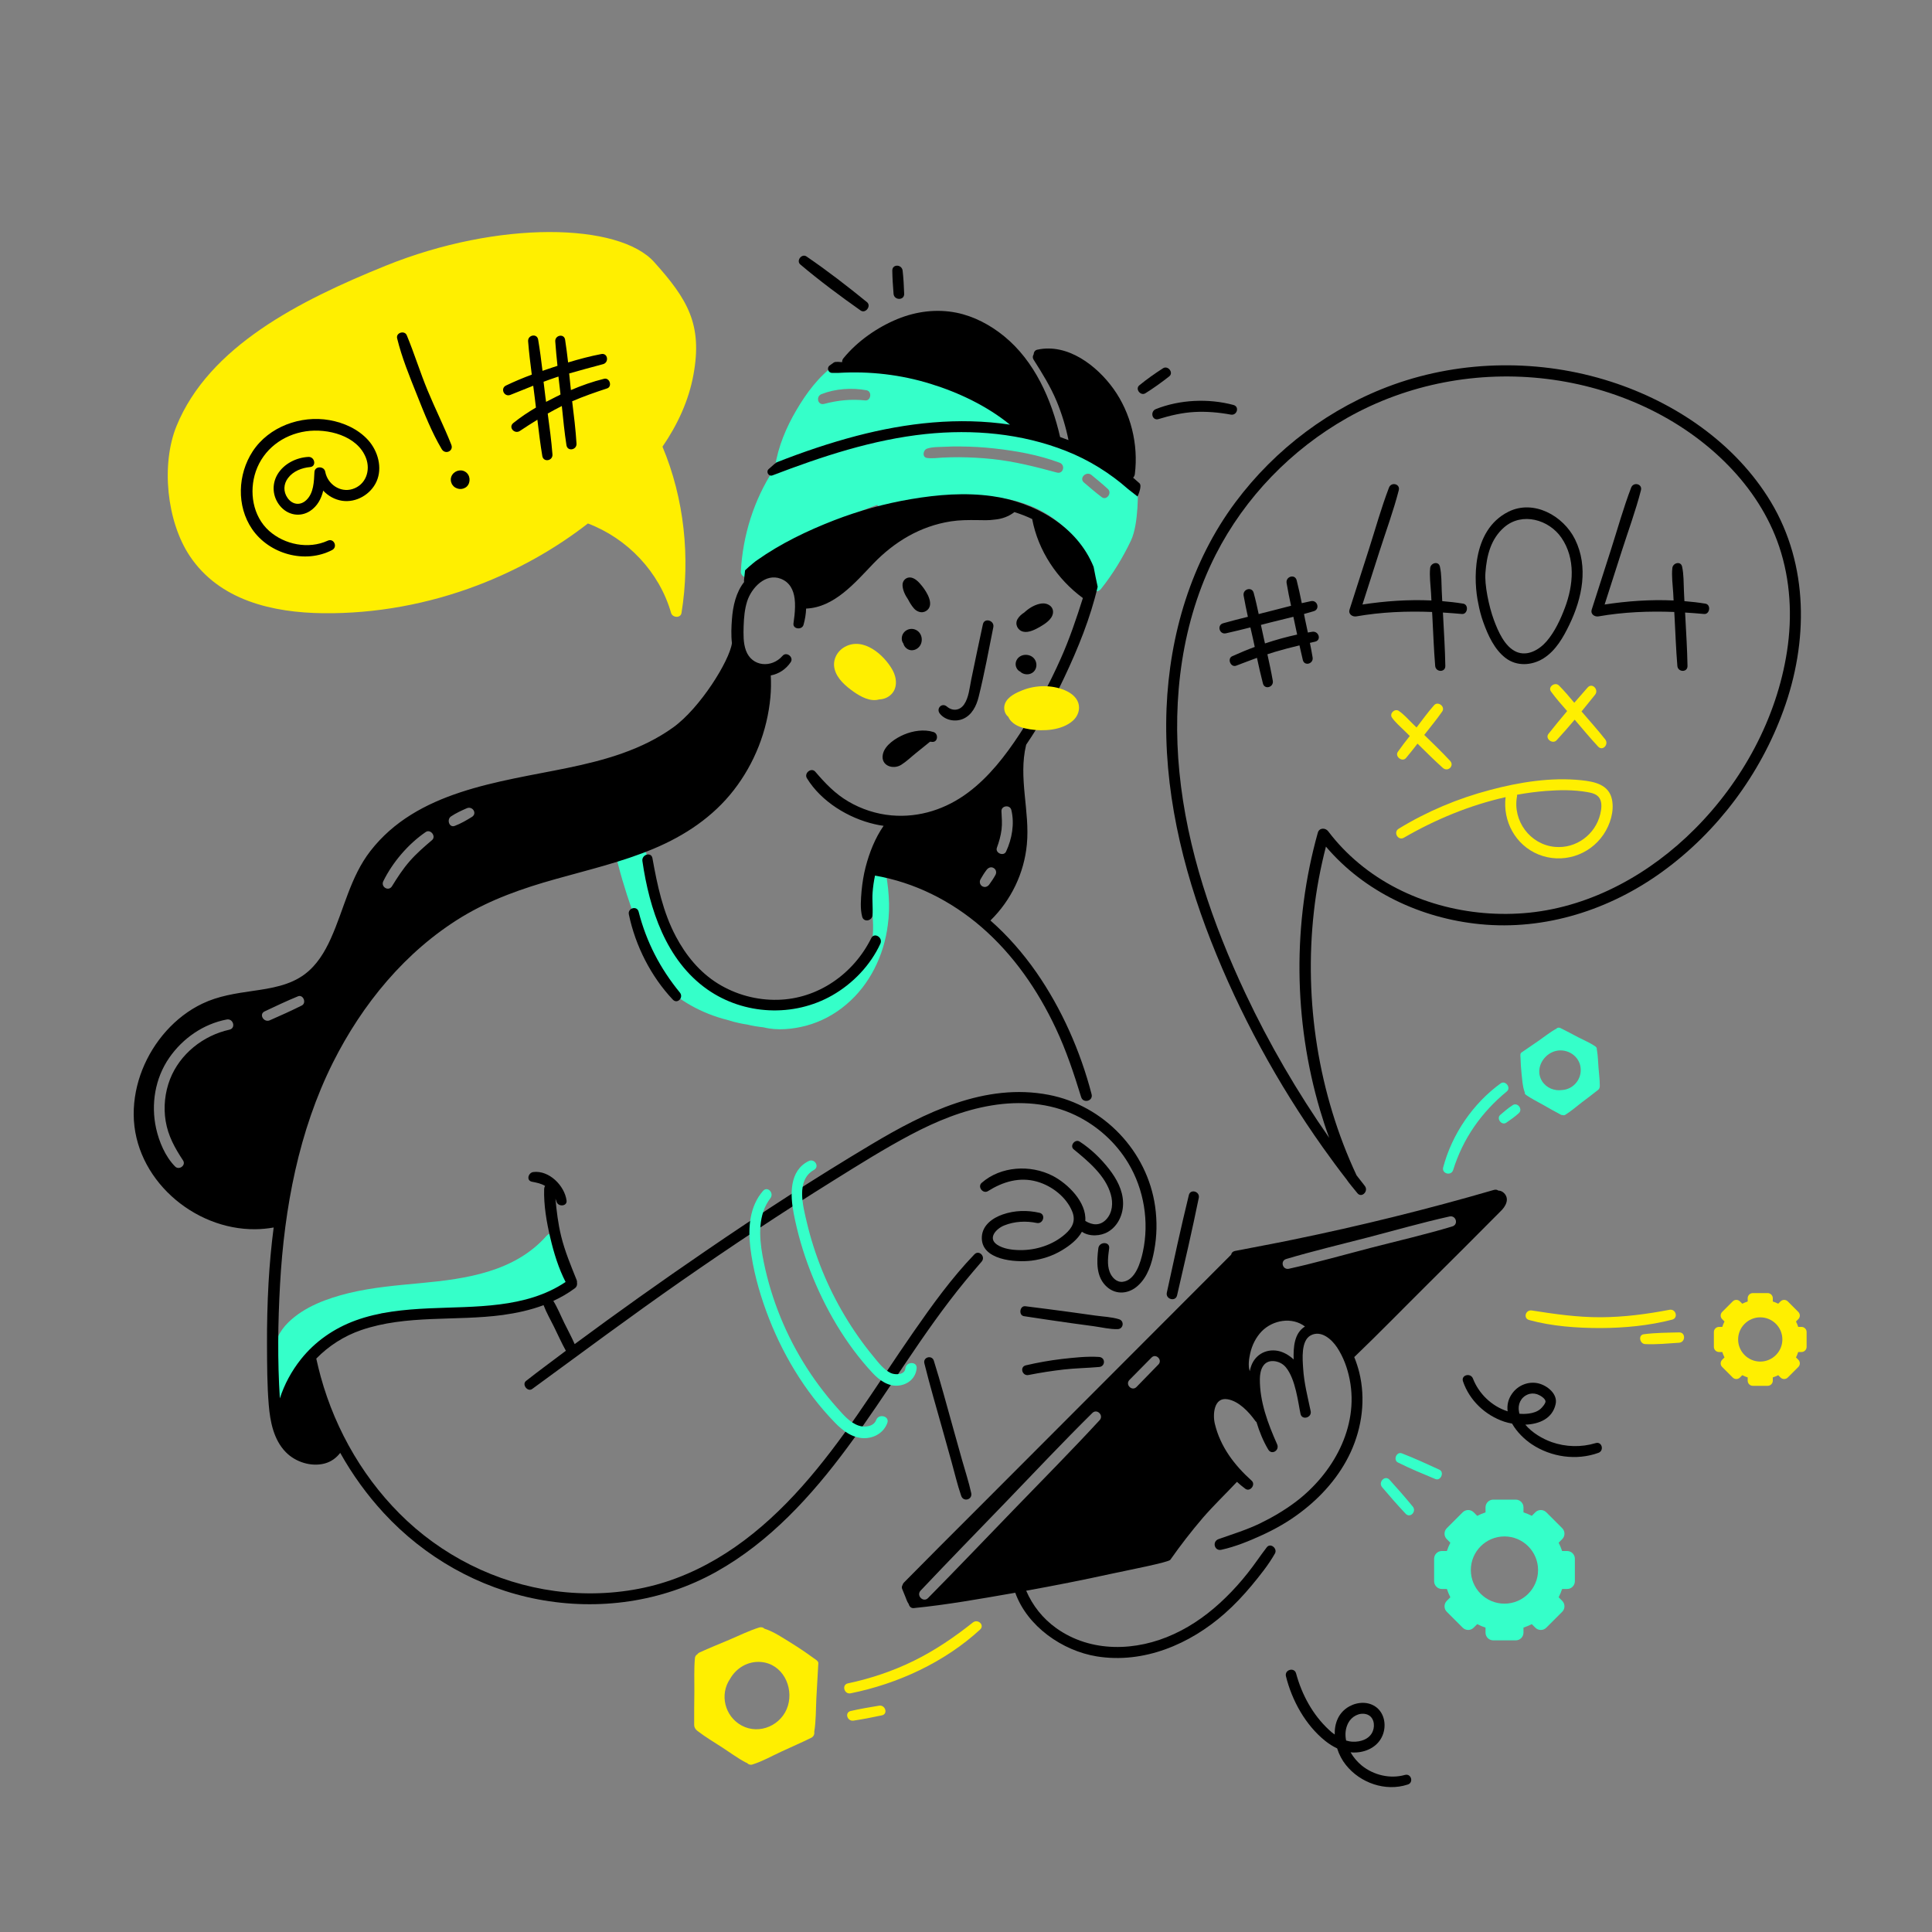 <?xml version="1.0" encoding="utf-8"?>
<!-- Generator: Adobe Illustrator 25.2.1, SVG Export Plug-In . SVG Version: 6.00 Build 0)  -->
<svg version="1.1" id="Layer_1" xmlns="http://www.w3.org/2000/svg" xmlns:xlink="http://www.w3.org/1999/xlink" x="0px" y="0px"
	 viewBox="0 0 2000 2000" style="enable-background:new 0 0 2000 2000;" xml:space="preserve">
<rect x="0" y="0" width="2000" height="2000" fill="#808080" stroke="none"/>
<style type="text/css">
	.st0{fill:#FFEF00;}
	.st1{fill:#35FFC9;}
</style>
<g>
	<g>
		<path class="st0" d="M677.2,271.3c-36.4-40.6-160.8-43.6-278,3.8c-89.5,36.2-183,83.7-216.5,166c-16.1,39.7-10.2,98.5,13.7,134.4
			c30.7,46.1,85.9,58.7,138.1,59.3c54.4,0.6,109-9.5,159.9-28.9c40.9-15.6,79.6-37.1,114.2-64c40.9,15.5,73.9,50.1,86.1,92.6
			c1.4,5,9.9,5.7,10.8,0c9.2-57.1,2.9-118.3-19.7-172.1c15.5-22.6,27.2-47.6,32.1-74.7C727.3,336,712,310,677.2,271.3z"/>
		<path class="st0" d="M1501.2,787.7c-8.5-9.2-17.5-17.8-26.4-26.5c-0.1-0.1-0.2-0.2-0.4-0.4c0.1-0.1,0.2-0.2,0.2-0.3
			c6.1-7.9,12.7-15.7,18.4-24c3.4-5-4.4-11-8.4-6.5c-6.5,7.3-12.2,15.3-18.2,23.1c-1.5-1.4-2.9-2.9-4.4-4.3
			c-4.5-4.4-8.8-9.4-14-12.9c-4.2-2.8-10,2.8-7,7c3.4,4.9,8.2,8.9,12.4,13.1c2,2,4,4,6,5.9c-4.2,5.3-8.4,10.7-12.3,16.3
			c-3.5,4.9,4.5,11.1,8.4,6.5c4.1-4.8,8-9.9,11.9-14.9c8.7,8.5,17.2,17.1,26.3,25.2C1498.9,799.5,1505.8,792.7,1501.2,787.7z"/>
		<path class="st0" d="M1661.7,765.4c-7.6-9.6-15.8-18.8-23.8-28.1c-0.2-0.3-0.5-0.6-0.7-0.8c4.7-5.7,9.4-11.5,14-17.3
			c4.2-5.2-2.9-12.8-7.6-7.6c-4.7,5.3-9.3,10.6-13.9,15.9c-5.1-6.1-10.3-12.3-15.9-17.9c-4-4-11.8,1.4-8.2,6.3
			c5.1,7,10.9,13.6,16.7,20.2c-6.6,7.8-13.1,15.7-19.4,23.7c-3.7,4.9,4.4,11,8.5,6.5c6.4-6.9,12.6-14.1,18.7-21.3
			c8,9.3,15.8,18.8,24.2,27.8C1659,778,1665.8,770.6,1661.7,765.4z"/>
		<path class="st0" d="M1668.7,827.6c-3.2-15.5-18.2-18.5-31.7-19.9c-31.5-3.3-64.2,2-94.6,10.1c-33.1,8.7-65.3,22.2-94.5,40.1
			c-5.9,3.6-0.6,12.8,5.4,9.3c32.6-18.9,68.3-33.7,105.3-42c-3.1,24.9,10.2,49.6,33.9,59.3c24.6,10,52.7,1.2,67.5-20.7
			C1666.9,853.5,1671.2,839.8,1668.7,827.6z M1656.6,842.7c-5.1,21.3-25.1,36-46.9,34c-25.7-2.3-44-27-39.3-52.3
			c0.1-0.6,0.1-1.1,0.1-1.7c9.8-1.8,19.7-3.1,29.7-3.9c14.1-1.1,28.7-1.3,42.6,1.1c4.8,0.8,10.4,2,13.1,6.5
			C1658.7,831.1,1657.8,837.6,1656.6,842.7z"/>
		<path class="st0" d="M924,693.7c-8.9-16-30.3-34.6-49.4-24.1c-8.2,4.5-13,13.8-10.6,23.1c2.5,10,11.6,17.7,19.7,23.4
			c7.4,5.2,17.2,10.5,26.2,8c4.2-0.2,8.3-1.5,11.6-4.3C929.4,713.3,928.6,702,924,693.7z"/>
		<path class="st0" d="M1864.9,1373.6h-3.4c-0.6-1.9-1.4-3.8-2.3-5.6l2.4-2.4c2.1-2.1,2.1-5.4,0-7.5l-10.9-10.9
			c-2.1-2.1-5.4-2.1-7.5,0l-2.4,2.4c-1.8-0.9-3.7-1.7-5.6-2.3v-3.4c0-2.9-2.4-5.3-5.3-5.3h-15.4c-2.9,0-5.3,2.4-5.3,5.3v3.4
			c-1.9,0.6-3.8,1.4-5.6,2.3l-2.4-2.4c-2.1-2.1-5.4-2.1-7.5,0l-10.9,10.9c-2.1,2.1-2.1,5.4,0,7.5l2.4,2.4c-0.9,1.8-1.7,3.7-2.3,5.6
			h-3.4c-2.9,0-5.3,2.4-5.3,5.3l0,15.4c0,2.9,2.4,5.3,5.3,5.3h3.4c0.6,1.9,1.4,3.8,2.3,5.6l-2.4,2.4c-2.1,2.1-2.1,5.4,0,7.5
			l10.9,10.9c2.1,2.1,5.4,2.1,7.5,0l2.4-2.4c1.8,0.9,3.7,1.7,5.6,2.3v3.4c0,2.9,2.4,5.3,5.3,5.3h15.4c2.9,0,5.3-2.4,5.3-5.3v-3.4
			c1.9-0.6,3.8-1.4,5.6-2.3l2.4,2.4c2.1,2.1,5.4,2.1,7.5,0l10.9-10.9c2.1-2.1,2.1-5.4,0-7.5l-2.4-2.4c0.9-1.8,1.7-3.7,2.3-5.6h3.4
			c2.9,0,5.3-2.4,5.3-5.3v-15.4C1870.2,1376,1867.8,1373.6,1864.9,1373.6z M1845.1,1386.6c0,12.6-10.3,22.9-22.9,22.9
			c-12.6,0-22.9-10.3-22.9-22.9c0-12.6,10.3-22.9,22.9-22.9C1834.8,1363.7,1845.1,1373.9,1845.1,1386.6z"/>
		<path class="st0" d="M842,1716.3c-7.5-5.5-15.1-10.6-23-15.5c-8.5-5.2-17.6-11.5-27.1-14.6c-0.2-0.1-0.4-0.1-0.6-0.2
			c-1.2-1.3-3.1-1.9-5.5-1.2c-10.5,3.3-20.7,8.4-30.9,12.7c-10.2,4.3-20.6,8.5-30.7,13.1c-1.1,0.5-1.9,1.2-2.4,2
			c-1.2,0.7-2.2,1.9-2.4,3.7c-1.1,11.3-0.5,23-0.6,34.3c-0.1,11.6-0.3,23.3-0.2,34.9c0,3.9,2.9,6,3.9,6.7
			c7.9,6.1,16.6,11.2,24.9,16.6c8.2,5.3,16.2,11.3,24.8,15.8c0.4,0.2,0.8,0.3,1.1,0.4c1.3,1.5,3.4,2.3,5.6,1.6
			c10.5-3.3,20.5-9,30.5-13.6c10.1-4.7,20.4-9.1,30.3-14c2.7-1.3,3.6-3.9,3.2-6.2c1.9-11.3,1.6-23.4,2.2-34.9
			c0.3-5.6,1.8-32.7,2-35.6C847.7,1719.7,844.2,1717.9,842,1716.3z M815.6,1765.9c-6,19.8-29.2,30.4-47.8,20.4
			c-17.6-9.5-23.1-32.2-12-48.4c6.3-11.1,18.4-18.6,32.1-17.4C809.9,1722.4,821.7,1745.9,815.6,1765.9z"/>
		<path class="st0" d="M1728.2,1355.9c-23.6,4.5-47.1,7.6-71.2,7.7c-24.2,0.1-47.5-3.3-71.3-7c-6.4-1-9.2,8.1-2.7,9.9
			c23.7,6.5,49.5,8.3,74,8.3c24.7-0.1,50-2.5,74-8.7C1737.7,1364.3,1734.8,1354.6,1728.2,1355.9z"/>
		<path class="st0" d="M1738.2,1379.3c-12.1,0.3-24.6,0.3-36.6,1.9c-6,0.8-4.2,9.9,1.4,10.2c11.6,0.6,23.6-0.7,35.2-1.4
			C1745,1389.5,1745.1,1379.1,1738.2,1379.3z"/>
		<path class="st0" d="M1007.1,1679.6c-19,15.1-38.9,28.7-60.8,39.5c-21.7,10.7-44.8,18.5-68.5,23.5c-6.8,1.4-3.9,11.7,2.8,10.3
			c48.7-9.8,97.1-32.1,133.9-65.9C1019.7,1682.3,1012.3,1675.5,1007.1,1679.6z"/>
		<path class="st0" d="M910.1,1765.7c-9.9,1.6-19.7,3.3-29.4,5.5c-6.6,1.5-3.7,10.9,2.8,10c9.9-1.5,19.7-3.4,29.5-5.5
			C919.5,1774.3,916.5,1764.7,910.1,1765.7z"/>
	</g>
	<path class="st1" d="M1177.8,505.7c-34.8-30.6-78.9-53.6-124.5-62.5c-1.9-0.4-3.8-0.7-5.7-1.1c1.1-2.5,1-5.5-1.2-7.4
		c-48.1-39.7-113.2-61.5-175.6-56.4c0,0,0,0,0,0c-1.5-1.6-3.8-2.4-6.1-0.8c-16.7,11.4-30.2,29.8-40.3,47.1c-10.4,17.6-19,38-22,58.3
		c-0.1,0.6-0.1,1.1,0,1.6c-0.5,0.4-1,0.9-1.4,1.5c-20.6,31.4-32.1,68.3-34.1,105.8c-0.2,4.2,5.3,7.8,8.9,5.1
		c40.4-30.1,84.4-57.6,132.3-74.2c1.2,1.6,3.1,2.7,5.6,2.2c62.9-12.3,143.4-26.9,192.9,25.9c11.2,12,18.6,26.2,22.3,42.1
		c0.4,1.5,1.1,2.7,1.9,3.4c-0.6,1.6-1.3,3.3-2,4.8c-3.3,6.6,5.8,15.1,11,8.5c12.2-15.4,22.5-32.2,31-50.1
		C1179.1,542,1177.9,505.2,1177.8,505.7z M895.7,414.5c-14.8-1.5-28.1-0.2-42.5,3.6c-6.7,1.8-8.9-7.7-2.8-10.1
		c14.4-5.7,31.5-6.8,46.7-4C903,405.2,901.6,415.1,895.7,414.5z M1094.1,489.2c-22.1-6-44-11.6-66.9-14c-11.4-1.2-22.9-1.8-34.5-1.9
		c-5.6,0-11.2,0.1-16.8,0.4c-5.4,0.3-10.9,1.1-16.2,0.4c-5.4-0.7-4.2-8.3,0-9.7c5.6-1.9,12.2-1.6,18.1-1.9
		c5.6-0.3,11.2-0.4,16.8-0.3c11.5,0.1,23,0.7,34.4,2c22.9,2.5,46.3,6.7,67.9,14.8C1103.2,481.3,1100.8,491,1094.1,489.2z
		 M1140.6,514.7c-6.4-4.8-12.4-10-18.5-15.2c-5.4-4.6,2.4-12.2,7.8-7.8c5.8,4.8,11.6,9.5,17.1,14.6
		C1151.4,510.5,1145.4,518.4,1140.6,514.7z"/>
	<path class="st1" d="M920,927.8c-0.7-10.1-1.8-21.2-5.3-30.8c-1.9-5.2-11.3-5-10.5,1.4c0.2,1.3,0.4,2.6,0.6,3.9
		c-2.3,0.4-4.1,2.1-4,5.1c1,16.6,2.5,33.2,3,49.8c0.4,15.1-2.2,28.9-10.7,41.6c-2.5,3.7-5.3,7.3-8.4,10.5c-2.3-1.6-5.8-1.6-7.7,1.6
		c-3.5,5.8-8,10.8-13,15.1c-12.9,7.9-27.4,13.3-41.8,15.9c-29,5.3-59.7-1.3-84.3-17.5c-23.1-15.1-39.9-38.2-51.8-62.8
		c-2.5-5.1-4.7-10.3-6.8-15.6c1.1-0.9,1.8-2.2,1.8-4.1c0.6-29.2-9.6-59.1-25.5-83.4c-3.6-5.5-11.7-2-10.4,4.4
		c0.2,0.8,0.3,1.5,0.5,2.3c-2.4,0.3-4.5,2-4.4,5.2c0,0.8,0.1,1.7,0.1,2.5c-3,0.1-6.1,2.7-5.2,6.6c4.6,21.1,10.9,41.9,18,62.2
		c6.7,19,14,38.2,24.6,55.5c2,3.2,4.1,6.4,6.3,9.4c-3.2,1.2-5.2,5.4-2.2,8.8c18,19.9,43.9,33.9,70,40.4c4,1.3,8.1,2.4,12.3,3.3
		c2.7,0.6,5.5,1.1,8.3,1.5c5.6,1.4,11.4,2.3,17,2.9c14.1,3.6,30.3,1.9,44-1.7c15.3-4.1,29.5-11.7,41.6-22
		c24.3-20.5,38.9-50.7,42.9-81.9C920.4,948.1,920.7,937.9,920,927.8z"/>
	<path class="st1" d="M586.4,1315.7c-2.3-6.7-4.6-13.4-7-20c1-5,0.3-10.3-3.1-15c-2.5-3.4-7.3-5.1-10.5-1.4
		c-33,37.4-83.6,44.6-129.5,48.9c-25.2,2.4-50.5,4.4-75.2,10.4c-22,5.4-45.9,13.9-62.7,30.4c-9.2,9-14.8,20.7-16.4,33.9
		c-1.7,14.3,1.2,28.7,4.2,42.6c1.2,5.6,9.9,7.3,12.3,1.7c15.8-36.9,45.2-67.1,81-82.2c5-2.1,10.1-3.8,15.3-5.3
		c10.3-1.4,20.7-2.2,31-3.4c0.9,1.9,2.6,3.4,5.1,3.3c17-0.5,34-2,50.9-4.7c18.1-0.7,36.3-1.3,54.1-4.8c15.4-3.1,32.2-8.3,45.7-16.9
		C588.4,1328.9,588.9,1323,586.4,1315.7z"/>
	<path class="st1" d="M1622.3,1605.6h-5.2c-1-3-2.2-5.8-3.6-8.6l3.7-3.7c3.1-3.1,3.1-8.2,0-11.3l-16.5-16.5c-3.1-3.1-8.2-3.1-11.3,0
		l-3.7,3.7c-2.7-1.4-5.6-2.6-8.6-3.6v-5.2c0-4.4-3.6-8-8-8h-23.3c-4.4,0-8,3.6-8,8v5.2c-3,1-5.8,2.2-8.6,3.6l-3.7-3.7
		c-3.1-3.1-8.2-3.1-11.3,0l-16.5,16.5c-3.1,3.1-3.1,8.2,0,11.3l3.7,3.7c-1.4,2.7-2.6,5.6-3.6,8.6h-5.2c-4.4,0-8,3.6-8,8l0,23.3
		c0,4.4,3.6,8,8,8h5.2c1,3,2.2,5.8,3.6,8.6l-3.7,3.7c-3.1,3.1-3.1,8.2,0,11.3l16.5,16.5c3.1,3.1,8.2,3.1,11.3,0l3.7-3.7
		c2.7,1.4,5.6,2.6,8.6,3.6v5.2c0,4.4,3.6,8,8,8h23.3c4.4,0,8-3.6,8-8v-5.2c3-1,5.8-2.2,8.6-3.6l3.7,3.7c3.1,3.1,8.2,3.1,11.3,0
		l16.5-16.5c3.1-3.1,3.1-8.2,0-11.3l-3.7-3.7c1.4-2.7,2.6-5.6,3.6-8.6h5.2c4.4,0,8-3.6,8-8l0-23.3
		C1630.3,1609.2,1626.7,1605.6,1622.3,1605.6z M1592.2,1625.3c0,19.2-15.6,34.8-34.8,34.8c-19.2,0-34.8-15.6-34.8-34.8
		s15.6-34.8,34.8-34.8C1576.6,1590.5,1592.2,1606.1,1592.2,1625.3z"/>
	<path class="st1" d="M1574,1094.5c0.2,5.7,0.5,11.4,1.1,17c0.7,6.1,1,12.9,3.1,18.7c0,0.1,0.1,0.2,0.2,0.3
		c-0.2,1.1,0.2,2.2,1.5,3.1c5.6,3.9,11.9,6.9,17.8,10.3c6,3.4,11.9,6.8,18,10c0.7,0.3,1.3,0.5,1.9,0.4c0.8,0.3,1.8,0.3,2.7-0.2
		c5.9-3.7,11.4-8.4,16.9-12.7c5.7-4.3,11.4-8.6,17.1-13.1c1.9-1.5,1.8-3.7,1.8-4.4c0-6.1-0.8-12.3-1.3-18.4
		c-0.5-6-0.6-12.2-1.6-18.1c0-0.3-0.1-0.5-0.2-0.7c0.2-1.2-0.2-2.5-1.3-3.3c-5.5-3.9-12.1-6.6-18.1-9.7c-6.1-3.2-12.1-6.5-18.3-9.5
		c-1.7-0.8-3.3-0.3-4.3,0.8c-6.2,3.3-12,8.1-17.8,12.1c-2.9,2-16.6,11.4-18.1,12.4C1573.5,1090.5,1573.9,1092.9,1574,1094.5z
		 M1608.1,1088.7c11.9-4.5,25.9,2.8,28,15.6c2,12.2-7,23.4-19.1,24.1c-7.8,1.1-16-2-20.6-9.1
		C1589.1,1107.9,1596.1,1093.3,1608.1,1088.7z"/>
	<path class="st1" d="M1490,1521.4c-12.8-5.9-25.6-11.8-38.8-16.9c-5.5-2.1-9.3,6.9-4,9.5c12.6,6.3,25.7,11.7,38.7,17.1
		C1491.5,1533.4,1495.5,1523.9,1490,1521.4z"/>
	<path class="st1" d="M1462.5,1559.6c-7.7-9.4-15.8-18.6-24-27.7c-4.7-5.3-12.2,2.4-7.7,7.7c7.9,9.3,15.9,18.5,24.3,27.4
		C1459.8,1572,1466.7,1564.7,1462.5,1559.6z"/>
	<path class="st1" d="M1553.5,1121.5c-28.7,20.8-50.4,52.6-59.5,86.9c-1.8,6.6,8.2,9.3,10.3,2.8c10.2-32.7,29.2-59.7,55.6-81.4
		C1564.5,1126,1558.4,1118,1553.5,1121.5z"/>
	<path class="st1" d="M1566,1144c-4.6,3-8.8,6.5-12.9,10.1c-4.4,3.8,1.4,11.4,6.2,8.1c4.5-3.1,9-6.2,13-9.9
		C1576.7,1148.3,1571,1140.8,1566,1144z"/>
	<g>
		<path d="M799.7,492.1c51.2-19.6,103.7-37,158.5-42.8c49-5.1,99.2-0.7,145.3,17.5c23.6,9.3,45.4,22.8,64.4,39.6
			c3.6,2.8,8.7,6.8,9.7,7.6c0.8-1.9,4.8-11.1,2-13.7c-2.2-2-4.4-3.9-6.6-5.8c0.9-0.9,1.6-2.2,1.8-3.8c3.8-30.6-4.1-63.1-22.2-88.3
			c-17.2-23.9-47.4-47.3-78.8-40.4c-2.5,0.5-3.7,2.7-3.8,4.9c-1,1.5-1.2,3.5-0.1,5.3c8.9,14,17.5,27.8,23.9,43.1
			c5.4,13,9.5,26.5,12.3,40.3c-2.9-1.1-5.8-2.2-8.7-3.2c0,0,0-0.1,0-0.1c-8.9-38.8-26.4-78.5-57.9-104.2
			c-14.3-11.7-31.2-20.7-49.4-24.4c-20.5-4.1-41.6-1.4-60.9,6.5c-21,8.6-41.7,23-56.1,40.7c-1.1,1.3-1.4,2.7-1.3,4
			c-1.1,0.1-6.7-1-8.7,0.4c-1.5,1-2.9,2.1-4.3,3.1c-3.2,2.4-1.5,7.6,2.5,7.6c3.6,0,6.7,0,6.9,0c32.2-1.9,64.4,1.8,95.3,11.4
			c28.9,8.9,58.3,22.9,82,42.2c-53.1-8-107-1.9-158.7,11.6c-28.2,7.4-55.9,16.8-83,27.5c0-0.1-4,3.1-8.2,7
			C792.7,488.6,795.8,493.6,799.7,492.1C799.7,492.1,799.7,492.1,799.7,492.1z"/>
		<path d="M1148.2,1210.3c-8.6-11-18.8-20.9-30.5-28.5c-4.8-3.1-10.7,4.3-6.2,8c15,12.3,33,27.2,38.4,46.7
			c2.5,8.8,1.8,18.8-4.7,25.8c-6.5,6.9-14.4,6.1-21.7,1.6c1.5-19.4-18.2-38.7-33.8-46.7c-23-11.8-53.7-10.1-73.5,7.3
			c-4.6,4.1,1.4,11.8,6.6,8.5c15.4-9.7,32.6-14.9,50.7-9.8c15.5,4.4,30.6,16.1,36.6,31.3c3.7,9.6-0.2,16.7-7.4,23
			c-6.3,5.6-14,9.9-22,12.6c-8.1,2.8-16.5,4.1-25,4c-7.7-0.1-16.9-1.2-23.5-5.6c-10.2-6.9-0.7-16.7,7.3-19.9
			c10.6-4.3,22.6-4.9,33.7-2.6c6.8,1.4,9.7-8.9,2.9-10.5c-12.6-2.9-25.8-2.6-38.1,1.7c-10.4,3.6-20.9,11-21.6,23
			c-1.4,24.4,34.9,26.9,51.6,24.8c11.2-1.4,22.2-5.1,31.8-11c7.6-4.6,15.7-10.8,20.2-18.9c7.6,5.3,19.4,4.6,27,0.1
			c10.5-6.1,15.9-18.4,15.6-30.3C1162.3,1232,1156,1220.4,1148.2,1210.3z"/>
		<path d="M901.9,971.2c-18.3,36.9-55.1,62.9-96.9,63.8c-21.7,0.5-43.4-5.4-61.8-16.8c-18.9-11.7-33.2-29.2-43.5-48.7
			c-13.4-25.2-19.3-53.2-24.3-81.1c-1.2-6.9-11.3-3.8-10.4,2.9c7.2,49.6,24.4,102.9,67.3,133c37.8,26.5,89.2,28.9,129.2,6.1
			c21.4-12.2,39.6-31.2,49.9-53.6C914.2,970.4,905,964.8,901.9,971.2z"/>
		<path d="M703.8,1027.5c-20.4-24.9-34.7-52.4-42.7-83.7c-1.7-6.6-11.5-3.8-10.1,2.8c6.7,32.3,22.8,64.2,45.5,88.2
			C701.2,1039.8,708,1032.6,703.8,1027.5z"/>
		<path d="M948.6,652.3c-6.8-3.7-15.2,1.1-15.1,8.9c0,1.8,0.6,3.6,1.7,5c0.7,3.1,3.3,5.7,6.3,6.6c3.4,1,7.1-0.3,9.5-2.7
			C956.1,665.1,955,655.7,948.6,652.3z"/>
		<path d="M1069.4,680.6c-4.9-4.3-13.5-3.5-16.8,2.4c-1.7,2.9-1.6,6.5,0.2,9.3c0.8,1.3,1.9,2.3,3.2,2.9c3.1,3.1,8.4,3.8,12.3,1.5
			C1074,693.3,1074.4,685,1069.4,680.6z"/>
		<path d="M1078.5,624.7c-6.2,0.7-12.3,4.2-16.9,8.2c-0.4,0.3-0.8,0.7-1.2,1.1c-2.9,1.8-5.4,4.1-7,6.8c-3.1,5.3,0,11.7,5.8,13.1
			c5.8,1.4,12.8-2.4,17.7-5.2c5-2.9,12.2-7.6,13.1-13.9C1091,628,1084.6,624,1078.5,624.7z"/>
		<path d="M954.6,606.8c-2.9-3.6-6.7-8-11.4-8.9c-5-0.9-9.2,3.1-8.9,8.1c0.2,4.9,2.6,10,5.7,14.5c1.7,3.3,3.7,6.5,5.9,9.1
			c3,3.6,8.2,5.6,12.6,3C968.2,626.7,959.4,612.8,954.6,606.8z"/>
		<path d="M1017.5,646.2c-4.2,19.1-8.1,38.2-12.1,57.4c-1.7,8.3-2.5,18.7-7.5,25.8c-4.5,6.3-11.9,7-17.7,2
			c-5.2-4.4-11.4,2.1-7.3,7.3c5.5,7,16,8.9,24,5.5c9.3-4,13.9-13.5,16.2-22.8c5.9-23.8,10.4-48.2,15.2-72.2
			C1029.6,642.2,1019,639.2,1017.5,646.2z"/>
		<path d="M966.4,757.8c-9.8-3.1-21.2-1.3-30.5,2.6c-8.5,3.6-20.1,10.9-22,20.6c-2.3,11.6,10.5,16.1,19.1,10.7
			c5.4-3.4,10.3-8.2,15.3-12.2c4.8-3.9,9.7-7.8,14.5-11.7c0.7,0,1.5,0.1,2.2,0.2C971,768.5,971.7,759.5,966.4,757.8z"/>
		<path d="M1005.4,1545.6c-2.5-11.5-6.3-22.9-9.5-34.3c-3.2-11.4-6.4-22.8-9.6-34.3c-6.4-22.8-12.5-45.8-19.6-68.4
			c-2-6.3-11.4-3.7-9.8,2.7c5.7,23,12.4,45.8,18.8,68.6c3.1,11.1,6.2,22.2,9.3,33.3c3.3,11.7,6,23.7,10,35.2
			C997.2,1555.2,1006.9,1552.5,1005.4,1545.6z"/>
		<path d="M1230.7,1237.1c-8.2,33.5-15.5,67.3-22.8,101c-1.5,6.9,9,9.8,10.6,2.9c7.8-33.6,15.6-67.3,22.5-101.1
			C1242.2,1233.3,1232.3,1230.5,1230.7,1237.1z"/>
		<path d="M1158.5,1365.7c-7.6-2.4-16.4-2.7-24.3-3.8c-8.1-1.1-16.3-2.3-24.4-3.4c-16.1-2.2-32.3-4.3-48.4-6.3
			c-5.8-0.7-7.2,9.4-1.4,10.3c16.2,2.5,32.5,4.9,48.8,7.2c7.8,1.1,15.6,2.1,23.5,3.2c8.1,1.1,16.8,3.3,24.9,3
			C1163,1375.6,1164.1,1367.5,1158.5,1365.7z"/>
		<path d="M1137.7,1404.7c-12.7-0.8-25.8,0.7-38.4,2.1c-12.6,1.5-25.1,3.7-37.4,6.6c-6.6,1.6-3.7,11.3,2.8,10
			c12.1-2.4,24.3-4.3,36.6-5.7c12.1-1.4,24.3-1.5,36.5-2.6C1144.4,1414.6,1144.6,1405.2,1137.7,1404.7z"/>
		<path d="M1833.2,519.6c-36.6-60.8-99.1-103.2-165.9-124.6c-72.5-23.3-153.1-22.6-224.9,3.2c-65,23.4-122.1,66.3-163.4,121.6
			c-45.9,61.5-68.3,137.3-71.4,213.5c-3.3,82.5,16,164.4,46,240.8c29.7,75.7,69,147.7,116,214c7.9,11.1,16,22.1,24.4,32.9
			c0.7,1.5,9.3,11.9,11.2,14.2c4.4,5.4,11.9-2.2,7.6-7.6c-2.9-3.6-5.7-7.3-8.5-10.9c-39.5-84.4-54.5-180.2-44.2-272.7
			c2.5-22.8,6.8-45.4,12.5-67.6c39.8,46.9,98.5,74.3,159.5,80.3c67.5,6.7,134.5-14.9,189-54.5c57-41.4,101.1-100.6,125.1-166.8
			C1871.9,664.9,1872.5,585.1,1833.2,519.6z M1754.4,858.2c-45.7,45.9-106,79.9-171.2,86.6c-62.1,6.3-128-10.7-176.4-51
			c-11.8-9.8-22.6-21-31.8-33.2c-2.9-3.9-9.3-3.9-10.8,1.4c-26.2,93.5-25.2,194.2,2.3,287.2c2.9,9.7,6,19.3,9.5,28.7
			c-33-47.3-62.1-97.2-86.7-149.4c-34-72.2-60.6-149.5-68.4-229.3c-7.5-76.4,2.5-156,37.6-225c30.2-59.3,78.3-108.9,136.1-141.6
			c62.6-35.4,135.7-49.1,207-40.3c69.8,8.6,138.3,39,187.7,89.7c23.2,23.8,41.9,52.2,52.5,83.8c11.7,34.8,13.7,72.4,8.1,108.5
			C1839.2,743.7,1803.7,808.8,1754.4,858.2z"/>
		<path d="M1358.5,654c-1.5,0.2-3.1,0.5-4.6,0.8c-1-4.7-2-9.4-3-14.1c-0.4-1.7-0.7-3.4-1-5.1c3.4-0.9,6.8-1.9,10.1-2.9
			c6.7-2,3.9-11.8-2.9-10.4c-3.2,0.7-6.4,1.4-9.5,2.1c-1.6-7.9-3.3-15.9-5.3-23.7c-1.8-6.9-11.6-3.9-10.4,2.9
			c1.3,7.9,2.9,15.7,4.6,23.5c-8.3,2.1-16.6,4.3-24.9,6.4c-2.9,0.7-5.8,1.4-8.6,2.2c-1.6-7.4-3.2-14.7-5.2-22
			c-1.8-6.8-11.6-3.9-10.4,2.9c1.3,7.3,2.8,14.6,4.4,21.9c-8.6,2.1-17.1,4.3-25.6,6.7c-6.7,1.9-3.9,11.9,2.9,10.4
			c8.5-1.9,16.9-4,25.3-6.1c1,4.2,1.9,8.4,2.9,12.7c0.5,2.5,1.1,5,1.6,7.5c-7.9,2.9-15.7,6.2-23.3,9.6c-5.5,2.5-1.6,12,4.1,9.8
			c7.2-2.7,14.3-5.5,21.5-8.1c1.9,8.9,3.9,17.8,6.2,26.6c1.8,6.7,11.3,3.8,10.2-2.8c-1.6-9.2-3.6-18.4-5.6-27.5
			c2.6-0.9,5.3-1.7,7.9-2.5c8.4-2.5,16.8-4.7,25.3-6.7c1.1,5.1,2.3,10.1,3.5,15.2c1.7,6.7,11.3,3.8,10.1-2.8c-0.8-5-1.8-10-2.8-15
			c1.7-0.4,3.5-0.8,5.2-1.2C1368.3,662.8,1365.2,653,1358.5,654z M1309.5,666.1c-0.5-2.2-1-4.5-1.5-6.7c-0.9-4.2-1.8-8.3-2.7-12.5
			c3.1-0.8,6.2-1.6,9.3-2.4c8.1-2,16.2-4,24.3-6c0.4,1.7,0.7,3.5,1.1,5.2c0.9,4.4,1.8,8.8,2.8,13.2
			C1331.7,659.3,1320.5,662.4,1309.5,666.1z"/>
		<path d="M1514.7,624.9c-7.2-1.2-14.4-2-21.7-2.6c-0.2-3.5-0.4-7-0.5-10.5c-0.4-8.3-0.1-17.1-1.9-25.2c-1.3-6.1-9.5-4-10.1,1.4
			c-0.9,8.4,0.4,17.4,0.9,25.8c0.1,2.6,0.3,5.2,0.4,7.8c-23.9-1.1-48,0.6-71.4,4.2c5.9-18.3,11.7-36.6,17.6-54.9
			c6.7-21,14.5-42,20-63.4c1.7-6.6-7.7-8.9-10.1-2.8c-7.9,20.6-13.9,42.2-20.6,63.2c-6.8,21.1-13.5,42.2-20.3,63.3
			c-1.4,4.4,2.9,7.5,6.9,6.9c26.3-4.6,52.4-5.6,78.6-4.6c0.1,1.7,0.2,3.4,0.3,5.2c0.9,16.9,1.5,33.8,2.9,50.7
			c0.6,6.6,10.6,6.9,10.5,0c-0.3-17.2-1.4-34.4-2.3-51.7c-0.1-1.2-0.1-2.4-0.2-3.6c6.5,0.4,13.1,0.9,19.7,1.5
			C1519.3,636.1,1520.7,625.9,1514.7,624.9z"/>
		<path d="M1765.4,624.9c-7.2-1.2-14.4-2-21.7-2.6c-0.2-3.5-0.4-7-0.5-10.5c-0.4-8.3-0.1-17.1-1.9-25.2c-1.3-6.1-9.5-4-10.1,1.4
			c-0.9,8.4,0.4,17.4,0.9,25.8c0.1,2.6,0.3,5.2,0.4,7.8c-23.9-1.1-48,0.6-71.4,4.2c5.9-18.3,11.7-36.6,17.6-54.9
			c6.7-21,14.5-42,20-63.4c1.7-6.6-7.7-8.9-10.1-2.8c-7.9,20.6-13.9,42.2-20.6,63.2c-6.8,21.1-13.5,42.2-20.3,63.3
			c-1.4,4.4,2.9,7.5,6.9,6.9c26.3-4.6,52.4-5.6,78.6-4.6c0.1,1.7,0.2,3.4,0.3,5.2c0.9,16.9,1.5,33.8,2.9,50.7
			c0.6,6.6,10.6,6.9,10.5,0c-0.3-17.2-1.4-34.4-2.3-51.7c-0.1-1.2-0.1-2.4-0.2-3.6c6.5,0.4,13.1,0.9,19.7,1.5
			C1770,636.1,1771.5,625.9,1765.4,624.9z"/>
		<path d="M1630.5,558.4c-12.2-24.7-43-41.6-68.9-28.7c-39,19.4-36,73.4-31.3,94.9c1.2,6.6,2.9,13.1,5.2,19.5
			c4.8,13.4,11.5,28.2,23,37c11.6,8.9,27.1,8,39.2,0.5c12.8-8,20.6-21.8,27-35.1C1637.9,619.1,1644.5,586.9,1630.5,558.4z
			 M1620,629.1c-4.5,12-10.5,24.9-18.9,34.7c-7.4,8.6-19.7,16-31.3,11c-12.1-5.2-19-21.3-23.3-32.9c-5.4-14.6-9.8-36.8-8.8-49
			c1.3-17.8,5.6-35.2,19.6-47.2c18.4-15.8,46.1-7.9,59.1,11C1631.2,578.3,1628.8,605.7,1620,629.1z"/>
		<path d="M1556.8,1234.9c-1.7-1.6-3.7-2.4-5.7-2.4c-1.2-0.9-2.7-1.2-4.6-0.7c-68.8,20-138.4,37.2-208.6,51.6
			c-19.8,4.1-39.6,7.7-59.5,11.6c-2.4,0.5-3.6,2-3.9,3.8c-88.1,88.2-176.2,176.4-264.2,264.6c-24.9,24.9-49.8,49.7-74.5,74.8
			c-0.8,0.8-1.3,1.7-1.5,2.6c-0.7,1.2-1,2.7-0.4,4c1,2.6,2,5.1,3.1,7.6c1.1,2.6,1.9,5.5,3.5,7.8c0.1,0.1,0.1,0.1,0.2,0.2
			c0.5,2.4,2.3,4.5,5.1,4.3c34.4-3.4,68.9-9.6,102.9-15.5c0.8-0.1,1.5-0.3,2.3-0.4c12.5,34.9,48.8,60.1,84.4,65.9
			c48.6,7.8,96.4-12.6,132.4-44.4c10.1-8.9,19.3-18.7,27.9-29c8.6-10.4,17.4-21.3,24.1-33.1c2.9-5.1-4.5-11.4-8.4-6.5
			c-6.9,8.9-13,18.3-20,27c-7,8.8-14.5,17.2-22.5,25c-15.7,15.4-33.6,28.7-53.7,37.9c-38.9,18-85.8,19.5-121.7-6.1
			c-14.1-10.1-24.5-23.3-31.2-38.8c29.4-5.3,58.8-11.1,88-17.5c18.1-3.9,59.4-11.9,61.2-14.5c10.6-15.1,21.9-29.7,33.9-43.7
			c11.2-12.9,23.5-24.6,35.1-37c2.8,2.6,5.7,5,8.7,7.2c4.9,3.6,11-4.4,6.5-8.4c-17.9-16.1-32.4-35.1-38.1-58.9
			c-2.3-9.4-1.1-27.8,13.1-25.4c11.7,1.9,22.2,13.2,28.7,22.3c0.4,0.5,0.8,1,1.3,1.3c3,10,7,19.8,12.2,28.5c3.6,6,11.9,0.8,9.2-5.4
			c-9.5-21.4-18.1-44-17.9-67.8c0.1-9,3.3-19,14.1-18.4c5,0.3,9.6,2.6,12.7,6.3c10.3,12.3,12.8,37,15.3,48.4
			c1.5,6.8,11.9,3.9,10.5-2.9c-3.1-14.8-6.9-29.3-7.8-44.4c-0.6-9.3-2.4-28.5,7.8-34c10.8-5.8,21.7,4,27.3,12.4
			c6.6,10,10.8,21.5,13.1,33.3c9.7,49.4-17.4,97.5-56,126.7c-11.6,8.7-24.2,16.1-37.2,22.4c-13.8,6.6-28.2,11-42.6,16.1
			c-6.9,2.5-4.2,12.7,3,11c14.6-3.2,28.9-9.1,42.4-15.3c13.7-6.3,26.9-13.8,38.9-22.9c22.1-16.5,41-37.8,52.6-63
			c11.8-25.8,15.6-55.1,8.7-82.8c-1.2-4.7-2.9-10.1-5.1-15.5c0.2-0.1,0.3-0.3,0.5-0.4c25.9-24.9,50.9-50.6,76.4-75.9
			c24.9-24.7,49.7-49.5,74.4-74.4C1558.5,1249.2,1563.2,1241.1,1556.8,1234.9z M1138.3,1470.2c-28.9,31.3-58.9,61.6-88.6,92.3
			c-29.6,30.6-59.1,61.5-89,91.8c-4.9,5-12.5-2.6-7.7-7.7c29.3-31,59.1-61.5,88.7-92.2c29.6-30.7,58.8-61.8,89.1-91.7
			C1135.6,1457.9,1142.9,1465.2,1138.3,1470.2z M1199.2,1412.5c-7.5,7.8-15.1,15.6-22.7,23.3c-4.7,4.8-12-2.5-7.3-7.3
			c7.6-7.8,15.2-15.5,22.9-23.2C1196.6,1400.7,1203.7,1407.8,1199.2,1412.5z M1339.2,1407.3c-4.8-4.5-10.7-7.8-16.4-8.9
			c-12.9-2.4-24.5,4.7-28.1,17.3c-0.4,1.2-0.7,2.5-0.9,3.8c-2.1-5.6-0.7-13.7,0.4-18.5c1.9-8.5,5.9-16.6,12-22.9
			c11.4-11.6,31.2-15.2,44.7-4.9C1339.7,1380,1338.8,1394.8,1339.2,1407.3z M1503.4,1269.6c-27.9,8.4-56.3,14.9-84.5,22.2
			c-28.2,7.3-56.2,15.3-84.6,21.6c-6.6,1.5-9.3-8.2-2.8-10.1c27.9-8.3,56.3-15,84.4-22.3c28.1-7.3,56.2-15.4,84.6-21.7
			C1507.3,1257.8,1510.1,1267.6,1503.4,1269.6z"/>
		<path d="M1195.8,1249c-8.1-57.3-53.2-104.6-110-115.6c-65.9-12.8-128.7,18.4-183.6,51.2c-58.5,34.9-115.7,72-171.9,110.5
			c-45.7,31.2-90.9,63.4-135.4,96.3c-3.3-7.5-7.2-14.7-10.8-22c-3.7-7.5-6.9-15.6-11.3-22.7c7.8-3.6,15.3-7.9,22.3-13.1
			c2.1-1.6,2.6-3.9,2.2-5.9c0.1-0.8,0-1.6-0.3-2.5c-6.1-15.2-12.3-29.9-16.2-45.9c-3.1-12.8-4.6-25.5-5.8-38.4
			c0.4,1.1,0.8,2.1,1.2,3.3c1.7,5.3,11.1,4.7,10.3-1.4c-2-15.3-18-31.6-34.5-29.5c-5.1,0.7-7.5,8.7-1.4,10c5,1,9.5,1.8,13.7,4.4
			c-0.6,0.8-0.9,1.8-1,3.1c-0.5,16.8,2.5,34.4,6.4,50.7c3.6,15.4,8.5,31.4,15.8,45.6c-41.2,27.7-93.8,25.1-141.4,27.3
			c-25.7,1.2-51.9,3.7-76.2,12.6c-22.1,8.1-41.7,21.6-56.4,40.1c-9.7,12.2-17.1,25.9-21.8,40.5c-2.5-39.2-2-78.9,0.2-118
			c4.4-78.8,19.2-158.6,54.8-229.7c30.3-60.4,74.9-115,133.1-150.5c30.3-18.4,63.4-29.9,97.4-39.4c34.1-9.6,68.7-17.7,101.4-31.4
			c32.2-13.5,61.5-32.9,83.1-60.8c21.4-27.6,34.5-61,37.8-95.8c0.7-7.6,0.8-15.2,0.4-22.8c8.1-1.5,15.6-6.2,20.7-13.8
			c3.3-5.1-4.4-11.2-8.5-6.5c-11.2,12.9-31.7,11.5-37.9-5.5c-2.9-7.9-2.6-16.8-2.4-25.1c0.3-8.8,1-17.6,3.7-26
			c4.4-13.6,18.8-29.3,34.7-23.2c9.4,3.6,13.2,11.6,14.4,20.6c0.3,1.8,0.5,6.5,0.4,8.7c-0.1,6-0.9,12-1.6,17c-0.8,6,8.9,7,10.4,1.4
			c1.5-5.3,2.5-11.1,2.7-16.8c29.2-1.2,50.6-26.8,69.6-46.6c22-22.8,48.7-38.8,80.3-43.7c9-1.4,18-1.4,27.1-1.3
			c5.6,0.1,12,0.4,18-0.5c7.5-0.6,15-3.3,20.6-7.8c6.3,2,12.4,4.3,18.4,7.2c6.2,32.8,25.8,62.2,52.5,81.8
			c-6.7,21.1-13.7,42-22.8,62.4c-12.1,27.3-26.5,53.7-42.9,78.7c-14.6,22.2-31.4,43.9-52.8,60c-23,17.3-50.6,26.4-79.5,23.9
			c-15.8-1.4-31.2-6.4-44.8-14.4c-13.7-8-24-18.9-34.2-30.8c-4.1-4.8-11.9,1.4-8.7,6.7c14.8,24.2,43,41.4,70.2,47.6
			c3,0.7,6.1,1.3,9.2,1.7c-8.8,12.6-14.8,27.9-18.6,42.6c-2.1,8.1-3.4,16.4-4.2,24.7c-0.7,8.5-1.6,18.3,0.6,26.7
			c1.6,6.2,10.2,4.5,10.7-1.4c0.6-7.8-0.5-15.7,0.1-23.5c0.4-5.9,1.3-11.8,2.5-17.6c41,7.1,78.7,26.1,110.1,53.2
			c33.2,28.7,58.4,65.3,77,104.8c10.9,23.1,18.8,47,26.3,71.3c2.1,6.9,12.7,4.1,10.8-3c-11.5-44.4-31-88.5-57.2-126.2
			c-13.7-19.6-29.5-37.8-47.5-53.6c21.4-21,34.9-49,37.7-78.8c3.3-34.3-9-68.8-0.8-102.8c0-0.1,0.1-0.3,0.1-0.4
			c15-22.1,28.1-45.6,39.5-69.7c14.1-29.8,27-61.5,34.5-93.8c-1.4-6.8-3-13.7-4.2-20.6c-17.1-42.2-61.1-67.1-105.1-73.2
			c-28-3.9-56.3-1.6-84,3.1c-27.2,4.6-53.9,12-79.5,21.9c-27.8,10.8-55.5,24.1-79.9,41.4c0-0.3-8.7,6.8-12.3,10.4
			c-0.4,3.4-0.7,6.8-1.1,10.2c-0.1,0.7,0,1.3,0.1,1.9c-8.4,10.7-11.6,24.8-12.6,38.5c-0.6,7.8-1,16.5,0,24.8
			c-2.6,18.4-32.9,67.1-60.8,87.2c-32.4,23.3-70.9,34-109.6,42c-71.5,14.7-155.7,23.8-203.9,86c-20.8,26.8-27.2,60.1-40.9,90.5
			c-6.3,14-14.5,27.6-26.9,36.9c-15.5,11.7-35.2,14.7-53.9,17.4c-17.9,2.6-35.6,5.2-52.1,13.1c-14.2,6.7-27,16.7-37.4,28.3
			c-21.1,23.5-34,54.8-33.8,86.6c0.4,65.9,61.6,119.4,126.1,118.7c6.3-0.1,12.6-0.7,18.8-1.8c-2.5,19-4.2,38.1-5.3,57.2
			c-1.2,21.4-1.7,42.9-1.6,64.3c0.1,20.6,0.1,41.5,1.8,62c1.4,17.2,5,36.1,17.6,49c10,10.3,26.3,15.5,40.3,11.8
			c6.7-1.8,12-5.7,16.1-11c12.5,22.4,27.6,43.3,45,62.2c42.2,45.8,98.2,77.7,159.5,89.4c63,12,128.6,2.9,184.8-28.5
			c55.1-30.8,98.6-78.5,135.8-128.8c41.9-56.6,77.2-117.9,122-172.3c5.5-6.7,11.2-13.4,16.9-20c4.4-5.1-2.7-12.5-7.5-7.5
			c-23.6,24.5-43.7,52.5-63.1,80.4c-19.6,28.2-38.2,57-57.7,85.2c-35.5,51.3-75.4,101.5-127,137.4c-25.2,17.5-53,31.3-82.7,39.3
			c-30,8-61.4,10.3-92.3,7.5c-61.2-5.6-119.4-32-164.4-73.8c-43.1-40.2-73.9-92.7-89.5-149.4c-1.7-6.2-3.2-12.4-4.6-18.7
			c12.8-13.1,28.7-23.4,46.5-29.5c47-16.1,97.8-9.1,146.4-15.6c14.4-2,28.8-5.1,42.4-10.2c2.9,7.7,7.2,15.1,10.8,22.4
			c4.1,8.2,7.8,16.8,12.3,24.8c-7.1,5.3-14.2,10.6-21.2,15.9c-6.7,5-13.4,10.1-20,15.3c-4.7,3.6,1.6,11.9,6.4,8.3
			c51.3-37.5,102.2-75.4,154.3-111.7c51.6-35.9,104-70.7,157.3-103.9c26.3-16.4,52.7-33,80.1-47.5c26.5-14,54.4-25.6,84.1-30.4
			c29-4.8,59.8-2.7,86.5,10.2c22.5,10.8,41.8,28.1,54.7,49.6c16.3,27.2,21.8,60.8,15.1,91.8c-2.3,10.6-7.6,29.4-20.8,31
			c-6.5,0.8-11.5-4.7-13.6-10.3c-2.9-7.7-1.5-16.5-0.5-24.4c0.9-7.1-10.3-7.1-11.2,0c-1.8,13.9-2.5,30,9,40.1
			c9.8,8.6,22.9,7,32.1-1.5c10.1-9.2,14.3-23.1,16.7-36.1C1197.7,1279.3,1197.9,1264.1,1195.8,1249z M1030.5,905.7
			c-1.9,3.5-4.1,6.7-6.4,9.9c-1.7,2.3-4.5,3.4-7.2,1.9c-2.5-1.4-3.3-4.7-1.9-7.2c1.9-3.4,4-6.8,6.4-9.9c1.7-2.2,4.5-3.4,7.1-1.9
			C1031.2,900,1031.9,903.2,1030.5,905.7z M1041.5,881.5c-2.5,5.4-11.6,1.5-9.5-4c2.2-6,4-12.3,4.8-18.7c0.8-6.4,0.2-12.6-0.1-19
			c-0.3-5.9,8.8-7,10.2-1.4C1050.4,852.5,1047.6,868.5,1041.5,881.5z M466.8,845.2c5-3.4,10.9-6.1,16.4-8.5c6-2.6,11.1,5.4,5.3,9
			c-5.5,3.4-11.5,6.9-17.6,9.2C465,857.3,462.2,848.4,466.8,845.2z M396.8,912.2c9.7-19.7,25.8-38.5,43.9-50.9
			c5-3.4,11.1,4.5,6.5,8.4c-8.1,6.9-16,13.7-23,21.7c-7.1,8.1-12.8,16.9-18.4,26C402.2,923.2,393.9,918.1,396.8,912.2z
			 M237.6,1065.9c-27.2,6-51.3,25-61.6,51.3c-5.3,13.7-6.9,28.9-4.5,43.4c2.6,15.5,9.5,27.8,18,40.7c3.3,5-4.1,10.4-8.2,6.3
			c-10.2-10.3-16.6-25.6-19.7-39.5c-5.5-25-1.1-51.9,13.6-73.1c13.9-20.1,35.3-35,59.4-39.6C241.5,1054,244.4,1064.3,237.6,1065.9z
			 M279.3,1056.2c-6.2,2.7-11.6-6.2-5.4-9.2c11.4-5.4,22.8-10.8,34.5-15.6c5.5-2.3,9.2,6.9,4,9.5
			C301.6,1046.3,290.5,1051.3,279.3,1056.2z"/>
		<path d="M897.5,312.8c-20.2-16.5-41.1-32.6-62.6-47.3c-4.9-3.4-11,4.4-6.4,8.3c19.9,16.8,41.1,32.6,62.4,47.6
			C895.9,325,902.3,316.8,897.5,312.8z"/>
		<path d="M934.4,280.2c-0.8-6.7-10.8-7.1-10.7,0c0.1,8,0.7,16,1.3,23.9c0.5,7,11.3,7.1,11,0C935.7,296.1,935.3,288.1,934.4,280.2z"
			/>
		<path d="M1204,381.2c-8.4,5.4-16.8,11.3-24.6,17.7c-4.6,3.8,1.4,11.3,6.3,8.2c8.5-5.3,16.8-11.3,24.7-17.5
			C1215.2,385.8,1209.1,378,1204,381.2z"/>
		<path d="M1276.8,419.2c-25.8-6.9-55.4-5.6-80.3,4.3c-6.2,2.5-3.9,12.4,2.9,10.3c12.1-3.7,24.3-6.6,37-7.3
			c12.6-0.7,25.2,0.4,37.7,2.7C1280.6,430.4,1283.4,420.9,1276.8,419.2z"/>
		<path d="M1651.8,1493.9c-15,4.5-30.9,4.1-45.7-1.1c-9.4-3.4-20.1-9.6-27.1-18c14.3-0.5,28.1-6.2,31.4-21.3
			c2.3-10.4-8.5-19.1-17.7-21.4c-10.3-2.5-21.1,1.8-27.2,10.3c-4.4,6-5.6,12.4-4.8,18.6c-0.2-0.1-0.4-0.1-0.6-0.2
			c-16-5.3-29.2-18-35.3-33.7c-2.4-6.3-12.6-3.8-10.3,2.9c6.7,19.7,23,35.1,42.7,41.7c2.5,0.8,5.2,1.5,8.1,2
			c4.9,8.7,12.9,16.4,20.4,21.4c20,13.3,46.2,17.1,68.9,8.9C1660.9,1501.8,1658.4,1491.9,1651.8,1493.9z M1572.5,1461.6
			c-1.6-7.4,1.6-14.8,8.7-17.9c3.2-1.4,6.7-1.5,10-0.4c2.7,0.9,8.2,4,8.7,7.2c0.3,2.2-3.5,6.6-5.3,8.1c-3.3,2.8-7.6,4.1-11.9,4.7
			c-3.2,0.4-6.5,0.5-9.8,0.2C1572.8,1462.9,1572.6,1462.2,1572.5,1461.6z"/>
		<path d="M1454.4,1837.4c-15.3,4.3-32.3,0.3-44.7-9.7c-4.4-3.6-8.5-8.3-11.6-13.7c2.1,0.2,4.3,0.3,6.4,0.1
			c11.5-0.8,22.4-6.8,26.8-17.8c3.9-9.7,2.2-21.9-6.2-28.7c-8.1-6.5-19.6-6-28.4-1.1c-11.2,6.3-15.3,17.5-15,29.1
			c-2.2-1.5-4.2-3.2-6.1-5c-16.7-15.5-28-36.4-33.9-58.3c-1.8-6.7-12.1-3.9-10.5,2.9c6.2,25.2,20.3,50.7,40.7,67
			c3.8,3,7.9,5.7,12.3,7.7c2,6.4,5.2,12.4,9,17.1c14.8,18.7,41,27.9,63.9,20.4C1463.7,1845.6,1461,1835.6,1454.4,1837.4z
			 M1395.8,1783.4c3.4-6.4,11.1-10.8,18.4-8.9c7.8,2,9.6,11,6.9,17.7c-3.3,8.2-12.7,11.2-20.9,10.8c-2.3-0.1-4.6-0.6-6.7-1.2
			C1392.2,1795.5,1392.7,1789.2,1395.8,1783.4z"/>
		<path d="M381.1,455.6c-10.3-11.4-25.2-18.1-40.1-20.7c-29.6-5.2-62.6,6.7-79.4,32.3c-15.6,23.8-16.9,56.6-0.7,80.4
			c17.7,26,54.8,36.4,82.9,21.8c6.1-3.2,1.8-12.6-4.5-9.7c-19.9,9.1-44.7,4.2-60.8-10.2c-16.9-15.2-20.9-40.5-13.7-61.5
			c7.9-22.9,28.1-38,51.8-41.5c22.3-3.3,53.4,4.3,62.3,27.7c4.9,12.9-0.2,27.8-14.1,32.1c-12.7,3.9-25.7-5.1-28.1-17.9
			c-1.1-6.1-10.9-6.2-11.2,0.3c-0.5,9.8-0.7,21.6-8.3,28.9c-6.3,6.1-14.6,4.9-19.5-2.1c-4.6-6.5-4.3-14.4,0.5-20.7
			c5.4-7.1,14.2-10.5,22.8-11.3c6.9-0.6,4.9-10.8-1.7-10.5c-12.5,0.6-25.4,7-32,18c-6.2,10.4-5.2,23.2,2.5,32.6
			c7.8,9.6,20.8,12.2,31.3,5.3c7.6-5.1,11.5-12.7,13.5-21c5.1,5.5,11.9,9.3,19.5,10.5c14.7,2.2,29.7-6.6,35.7-20
			C396.1,484.3,391.3,466.9,381.1,455.6z"/>
		<path d="M467.2,460.4c-7.5-19-16.7-37.2-24.5-56.1c-7.8-18.8-13.8-38.4-21.6-57.2c-2.2-5.4-11.4-2.8-10,3.1
			c4.8,19.8,12.8,39.3,20.4,58.3c7.6,19.1,15.3,38.8,25.8,56.5C460.9,470.9,469.8,467,467.2,460.4z"/>
		<path d="M625.4,392.1c-11.8,2.9-23.2,6.9-34.4,11.7c-0.6-5.7-1.2-11.5-1.8-17.2c11.6-3.4,23.3-6.4,35-9.6
			c6.5-1.7,5.1-11.8-1.7-10.5c-11.6,2.2-23.1,5.3-34.4,8.7c-0.9-7.9-1.9-15.7-3.1-23.5c-1-6.7-10.6-4.8-10.2,1.7
			c0.6,8.4,1.4,16.9,2.3,25.3c-1.5,0.5-3.1,1-4.6,1.5c-3.6,1.2-7.3,2.4-10.9,3.7c-1.3-10.8-2.7-21.6-4.5-32.3
			c-1.1-6.8-10.9-4.9-10.4,1.7c0.9,11.5,2.3,23,3.8,34.5c-9.1,3.4-18,7.1-26.7,11.3c-6.2,3-1.9,12.2,4.5,9.7
			c7.9-3.2,15.8-6.4,23.7-9.5c0.6,4.5,1.2,8.9,1.7,13.4c0.4,3.1,0.7,6.1,1.1,9.2c-8.2,4.8-16.1,10.1-23.4,16
			c-5.5,4.4,1.2,11.9,6.8,8.2c6-4,12-7.9,18.1-11.6c1.5,12.6,3,25.2,5.1,37.6c1.2,6.8,11,5,10.5-1.7c-1.1-14.1-3-28.2-4.9-42.3
			c4.8-2.7,9.6-5.3,14.6-7.8c1.4,13.6,2.7,27.2,4.8,40.6c1.1,6.8,10.8,4.9,10.4-1.7c-0.9-14.6-2.7-29.2-4.5-43.8
			c11.8-5.1,23.9-9.3,36.1-13.3C634.1,400.3,631.2,390.7,625.4,392.1z M576.1,410.5c-3.6,1.8-7.2,3.6-10.8,5.5
			c-0.2-1.7-0.4-3.4-0.7-5.1c-0.7-5.2-1.3-10.5-1.9-15.7c4.1-1.5,8.2-3,12.4-4.4c1-0.3,2-0.6,3-1c0.7,5.8,1.3,11.5,2,17.3
			c0,0.4,0.1,0.9,0.1,1.3C579,409.2,577.5,409.9,576.1,410.5z"/>
		<path d="M481.7,488.4c-5.2-3.3-12.3-0.7-14.5,5c-0.9,2.3-0.7,5,0.4,7.2c0.1,0.4,0.3,0.8,0.6,1.1c0.1,0.2,0.2,0.3,0.3,0.4
			c1,1.5,2.4,2.6,4,3.2c1.1,0.5,2.2,0.8,3.5,0.9c2.6,0.2,5.5-0.8,7.4-2.7C487.5,499.3,486.9,491.6,481.7,488.4z"/>
	</g>
	<path class="st1" d="M937.2,1416.7c-0.7,6.8-10.6,6.7-15,4.7c-7.4-3.5-12.9-10.9-18-17.1c-11.1-13.4-21.1-27.7-30-42.7
		c-17.8-29.9-31-62.4-39-96.3c-3.9-16.7-11.5-43.6,7.4-54.2c6.1-3.4,0.7-12.2-5.4-9.2c-20.4,9.9-19.2,35.3-15.6,54.1
		c3.9,20.3,9.7,40.3,17.2,59.6c14.9,38.3,36.4,75.6,64.5,105.7c7,7.5,16.4,14.4,27.3,13c9.7-1.2,17.3-7.8,18.3-17.7
		C949.7,1409.1,938,1409.2,937.2,1416.7z"/>
	<path class="st1" d="M907,1470c-2.6,6.9-12,7.9-18.1,5.8c-9.1-3.1-16-11.3-22.2-18.3c-13.2-14.8-25.1-30.8-35.4-47.7
		c-20.6-33.8-35-71.4-42-110.3c-3.5-19.7-4.7-42.4,8.2-59.1c4.1-5.3-2.9-12.9-7.6-7.6c-14,16-15.6,38.1-13.2,58.4
		c2.7,22.5,8.7,44.8,16.5,66.1c15.5,42.5,39.5,82.9,71.1,115.4c8,8.3,18.1,16,30.2,16.1c10.6,0,20.2-5.6,24-15.6
		C921.3,1466,909.7,1462.9,907,1470z"/>
	<path class="st0" d="M1116.2,727.5c-2.2-6.4-8.1-10.5-14-13c-13.7-5.7-30-5.4-43.7,0c-6.8,2.7-15.2,6.6-18.1,13.8
		c-1.9,4.9-0.5,10.7,3.3,13.7c0.8,1.7,1.8,3.3,3.2,4.7c4.9,5.2,12.4,7.2,19.3,8.3c14.1,2.2,33,1.1,44.3-8.8
		C1115.8,741.6,1118.5,734.3,1116.2,727.5z"/>
</g>
</svg>
